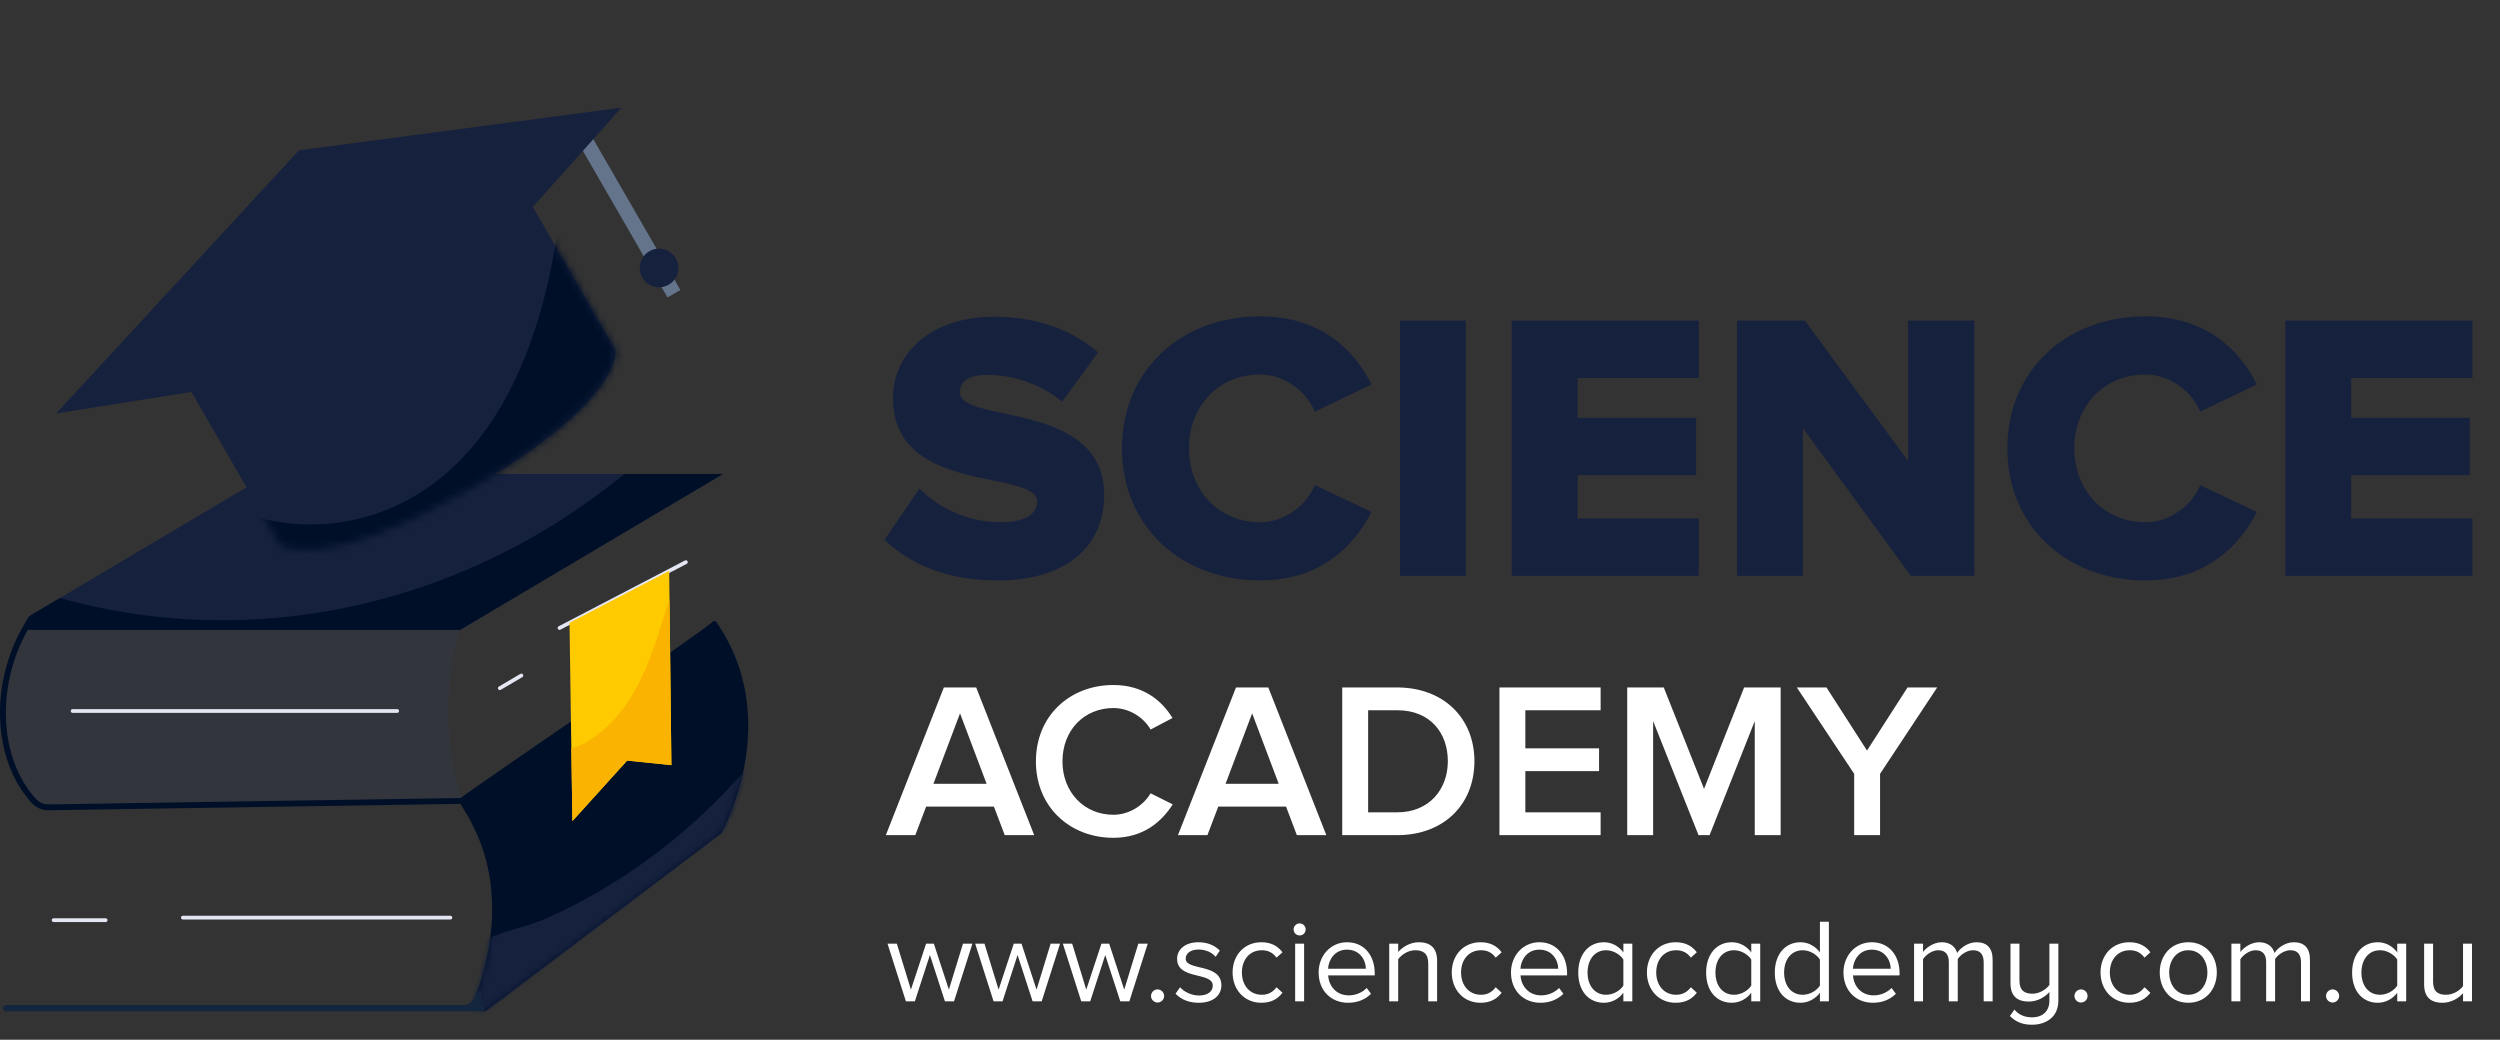 <svg width="327" height="136" viewBox="0 0 327 136" fill="none" xmlns="http://www.w3.org/2000/svg">
<rect x="0" y="0" width="327" height="136" fill="#333333" stroke="none"/>
<path d="M130.513 75.92C123.755 75.92 119.05 73.767 115.696 70.614L120.251 63.906C122.654 66.309 126.358 68.311 130.964 68.311C133.867 68.311 135.669 67.31 135.669 65.658C135.669 61.253 116.798 64.907 116.798 52.043C116.798 46.436 121.503 41.431 130.063 41.431C135.419 41.431 140.074 43.032 143.628 46.086L138.923 52.543C136.12 50.191 132.465 49.039 129.162 49.039C126.659 49.039 125.557 49.89 125.557 51.342C125.557 55.447 144.429 52.343 144.429 64.757C144.429 71.465 139.473 75.92 130.513 75.92ZM164.824 75.92C154.563 75.92 146.754 68.912 146.754 58.65C146.754 48.338 154.563 41.38 164.824 41.38C172.884 41.38 177.239 45.936 179.391 50.291L171.983 53.845C170.881 51.192 168.028 48.989 164.824 48.989C159.368 48.989 155.514 53.144 155.514 58.65C155.514 64.106 159.368 68.311 164.824 68.311C168.028 68.311 170.881 66.109 171.983 63.456L179.391 66.96C177.239 71.214 172.884 75.92 164.824 75.92ZM191.724 75.319H183.114V41.931H191.724V75.319ZM222.209 75.319H197.731V41.931H222.209V49.44H206.34V54.646H221.858V62.154H206.34V67.811H222.209V75.319ZM258.243 75.319H249.933L235.817 55.997V75.319H227.208V41.931H236.068L249.583 60.302V41.931H258.243V75.319ZM280.63 75.92C270.368 75.92 262.56 68.912 262.56 58.65C262.56 48.338 270.368 41.38 280.63 41.38C288.689 41.38 293.044 45.936 295.197 50.291L287.788 53.845C286.687 51.192 283.834 48.989 280.63 48.989C275.174 48.989 271.319 53.144 271.319 58.65C271.319 64.106 275.174 68.311 280.63 68.311C283.834 68.311 286.687 66.109 287.788 63.456L295.197 66.96C293.044 71.214 288.689 75.92 280.63 75.92ZM323.398 75.319H298.92V41.931H323.398V49.44H307.53V54.646H323.048V62.154H307.53V67.811H323.398V75.319Z" fill="#16213E"/>
<path d="M135.273 109.236H131.421L130.002 105.5H121.14L119.721 109.236H115.869L123.457 89.919H127.685L135.273 109.236ZM129.046 102.517L125.571 93.308L122.095 102.517H129.046ZM145.632 109.584C139.927 109.584 135.496 105.529 135.496 99.592C135.496 93.626 139.927 89.6 145.632 89.6C149.513 89.6 151.946 91.599 153.365 93.916L150.498 95.422C149.571 93.8 147.689 92.612 145.632 92.612C141.809 92.612 138.971 95.509 138.971 99.592C138.971 103.618 141.809 106.572 145.632 106.572C147.689 106.572 149.571 105.355 150.498 103.763L153.394 105.211C151.917 107.528 149.513 109.584 145.632 109.584ZM173.483 109.236H169.631L168.212 105.5H159.35L157.931 109.236H154.079L161.667 89.919H165.895L173.483 109.236ZM167.256 102.517L163.781 93.308L160.305 102.517H167.256ZM182.775 109.236H175.564V89.919H182.746C188.799 89.919 192.854 93.916 192.854 99.563C192.854 105.269 188.799 109.236 182.775 109.236ZM182.746 106.253C186.946 106.253 189.378 103.241 189.378 99.563C189.378 95.856 187.062 92.902 182.775 92.902H178.952V106.253H182.746ZM209.361 109.236H196.125V89.919H209.361V92.902H199.514V97.883H209.158V100.866H199.514V106.253H209.361V109.236ZM232.911 109.236H229.522V94.321L223.614 109.236H222.166L216.229 94.321V109.236H212.84V89.919H217.619L222.89 103.183L228.132 89.919H232.911V109.236ZM245.913 109.236H242.525V101.214L235.024 89.919H238.905L244.205 98.173L249.505 89.919H253.385L245.913 101.214V109.236Z" fill="white"/>
<path d="M60.568 104.928C60.568 104.928 60.568 104.927 60.568 104.927C58.091 97.441 58.029 89.146 60.394 81.611C60.479 81.342 60.288 81.068 60.005 81.074C54.174 81.201 4.975 82.253 4.329 81.689C3.641 81.09 2.544 84.84 1.4 86.859C0.392 88.637 0.375 92.977 0.385 93.985C0.387 94.127 0.396 94.269 0.413 94.41C0.91 98.724 1.744 100.94 3.836 103.927C4.737 105.213 6.249 105.915 7.819 105.887L60.563 104.933C60.566 104.933 60.568 104.931 60.568 104.928Z" fill="#3758F9" fill-opacity="0.05"/>
<path d="M62.113 130.596C61.632 131.904 62.83 132.774 63.83 132.004L94.284 109.048C94.317 109.02 94.345 108.992 94.368 108.948C94.963 107.95 102.35 93.806 93.703 81.37C93.595 81.214 93.406 81.181 93.269 81.297C90.482 83.625 63.448 102.026 60.236 104.37C60.066 104.492 60.023 104.764 60.127 104.969C61.09 106.798 67.802 115.139 62.108 130.596H62.113Z" fill="#000F28"/>
<path d="M60.179 82.388H4.391C3.491 82.388 3.199 80.965 4.005 80.49L34.231 62.558C34.853 62.188 35.541 61.995 36.243 61.995H94.556L60.179 82.388Z" fill="#16213E"/>
<path d="M9.502 92.999H51.947" stroke="#E4E6F2" stroke-width="0.497" stroke-miterlimit="10" stroke-linecap="round"/>
<path d="M7.016 120.356H13.814" stroke="#E4E6F2" stroke-width="0.497" stroke-miterlimit="10" stroke-linecap="round"/>
<path d="M23.927 120.024H58.91" stroke="#E4E6F2" stroke-width="0.497" stroke-miterlimit="10" stroke-linecap="round"/>
<path d="M73.186 82.139L89.71 73.529" stroke="#E4E6F2" stroke-width="0.497" stroke-miterlimit="10" stroke-linecap="round"/>
<path d="M65.376 90.015L68.195 88.357" stroke="#E4E6F2" stroke-width="0.497" stroke-miterlimit="10" stroke-linecap="round"/>
<mask id="mask0_39_42516" style="mask-type:alpha" maskUnits="userSpaceOnUse" x="60" y="81" width="38" height="52">
<path d="M62.114 130.596C61.632 131.904 62.831 132.774 63.831 132.004L94.284 109.048C94.317 109.02 94.345 108.992 94.369 108.948C94.963 107.95 102.35 93.806 93.704 81.37C93.595 81.214 93.406 81.181 93.27 81.297C90.482 83.625 63.449 102.026 60.236 104.37C60.066 104.492 60.024 104.764 60.128 104.969C61.09 106.798 67.802 115.139 62.109 130.596H62.114Z" fill="#000F28"/>
</mask>
<g mask="url(#mask0_39_42516)">
<path d="M91.577 106.814C85.427 112.471 78.544 117.01 71.245 120.218C68.893 121.248 65.985 121.706 63.599 122.875C63.272 125.388 62.616 128.155 61.512 131.184C61.013 132.55 62.255 133.459 63.291 132.654L94.852 108.672C94.886 108.643 94.916 108.615 94.94 108.568C95.214 108.099 96.9 104.874 97.873 100.294C95.874 102.599 93.777 104.782 91.572 106.808L91.577 106.814Z" fill="#16213E"/>
</g>
<path d="M94.556 61.995H81.689C80.666 62.807 79.639 63.612 78.597 64.391C73.702 68.061 68.491 71.146 63.077 73.63C53.276 78.122 42.811 80.633 32.295 81.064C27.036 81.279 21.764 80.975 16.548 80.137C13.919 79.712 11.304 79.154 8.717 78.459C8.425 78.382 8.137 78.293 7.855 78.205L4.005 80.49C3.199 80.97 3.491 82.388 4.391 82.388H60.179L94.556 61.995Z" fill="#000F28"/>
<rect x="0.384" y="131.464" width="63.003" height="0.829" rx="0.414" fill="#14263E"/>
<path fill-rule="evenodd" clip-rule="evenodd" d="M4.313 81.27C4.428 81.093 4.378 80.856 4.2 80.741C4.023 80.626 3.785 80.676 3.67 80.854C-1.41 88.691 -1.177 99.177 4.126 105.003L4.126 105.004C4.721 105.657 5.524 105.996 6.348 105.983L6.348 105.983L60.574 105.14C60.785 105.137 60.954 104.962 60.951 104.751C60.947 104.539 60.773 104.371 60.562 104.374L6.336 105.217L6.336 105.217C5.735 105.226 5.142 104.981 4.693 104.488C-0.083 99.241 -0.583 89.847 3.636 82.388H4.363V82.057H3.827C3.983 81.792 4.145 81.53 4.313 81.27Z" fill="#000F28"/>
<path d="M87.82 100.082L82.028 99.484L74.869 107.402L74.492 81.462L87.528 74.668L87.82 100.082Z" fill="#FFCA00"/>
<path d="M82.48 91.266C81.052 93.547 79.138 95.617 76.819 97.01C76.108 97.438 75.42 97.697 74.732 97.88L74.868 107.402L82.027 99.484L87.819 100.082L87.57 78.352C87.522 78.488 87.475 78.625 87.433 78.756C86.085 83.047 84.864 87.45 82.48 91.266Z" fill="#F9B300"/>
<path d="M60.724 131.464C61.755 131.271 62.258 130.343 62.392 129.806H62.889V131.464H60.724C60.481 131.51 60.209 131.515 59.905 131.464H60.724Z" fill="#14263E"/>
<path d="M76.742 16.707L75.057 17.68L87.311 38.905L88.997 37.932L76.742 16.707Z" fill="#64748B"/>
<path d="M87.47 37.239C88.679 36.541 89.094 34.994 88.395 33.785C87.697 32.575 86.151 32.161 84.941 32.859C83.732 33.557 83.318 35.104 84.016 36.313C84.714 37.523 86.261 37.937 87.47 37.239Z" fill="#16213E"/>
<path fill-rule="evenodd" clip-rule="evenodd" d="M39.101 19.664L81.29 14.081L69.694 27.065L80.491 45.768C80.491 45.768 81.76 52.246 61.63 63.868C41.499 75.49 36.523 71.152 36.523 71.152L25.041 51.265L7.348 54.076L39.101 19.664Z" fill="#16213E"/>
<mask id="mask1_39_42516" style="mask-type:alpha" maskUnits="userSpaceOnUse" x="7" y="14" width="75" height="58">
<path fill-rule="evenodd" clip-rule="evenodd" d="M39.101 19.664L81.29 14.081L69.694 27.065L80.491 45.768C80.491 45.768 81.76 52.246 61.63 63.868C41.499 75.49 36.523 71.152 36.523 71.152L25.041 51.265L7.348 54.076L39.101 19.664Z" fill="#1E293B"/>
</mask>
<g mask="url(#mask1_39_42516)">
<path d="M73.402 26.526C68.838 67.598 44.88 71.02 33.471 67.598L36.893 75.869L62.278 67.598L85.952 49.058L73.402 26.526Z" fill="#000F28"/>
</g>
<path d="M124.785 130.975H123.599L121.631 124.916L119.664 130.975H118.493L116.088 123.433H117.306L119.148 129.445L121.132 123.433H122.147L124.114 129.445L125.957 123.433H127.19L124.785 130.975ZM136.252 130.975H135.066L133.098 124.916L131.131 130.975H129.96L127.555 123.433H128.773L130.616 129.445L132.599 123.433H133.614L135.581 129.445L137.424 123.433H138.657L136.252 130.975ZM147.72 130.975H146.533L144.565 124.916L142.598 130.975H141.427L139.022 123.433H140.24L142.083 129.445L144.066 123.433H145.081L147.048 129.445L148.891 123.433H150.124L147.72 130.975ZM151.411 131.131C150.943 131.131 150.553 130.741 150.553 130.272C150.553 129.804 150.943 129.413 151.411 129.413C151.88 129.413 152.27 129.804 152.27 130.272C152.27 130.741 151.88 131.131 151.411 131.131ZM156.805 131.162C155.556 131.162 154.526 130.772 153.761 129.976L154.354 129.132C154.854 129.71 155.806 130.21 156.837 130.21C157.992 130.21 158.632 129.663 158.632 128.914C158.632 127.087 153.964 128.211 153.964 125.416C153.964 124.229 154.963 123.246 156.759 123.246C158.055 123.246 158.96 123.73 159.554 124.339L159.007 125.151C158.554 124.604 157.742 124.198 156.759 124.198C155.728 124.198 155.088 124.713 155.088 125.385C155.088 127.024 159.757 125.947 159.757 128.882C159.757 130.147 158.742 131.162 156.805 131.162ZM164.985 131.162C162.737 131.162 161.222 129.429 161.222 127.196C161.222 124.963 162.737 123.246 164.985 123.246C166.359 123.246 167.171 123.808 167.749 124.557L166.968 125.26C166.468 124.573 165.828 124.292 165.048 124.292C163.455 124.292 162.44 125.525 162.44 127.196C162.44 128.867 163.455 130.116 165.048 130.116C165.828 130.116 166.468 129.804 166.968 129.132L167.749 129.851C167.171 130.6 166.359 131.162 164.985 131.162ZM169.999 122.356C169.562 122.356 169.203 122.012 169.203 121.575C169.203 121.138 169.562 120.778 169.999 120.778C170.436 120.778 170.78 121.138 170.78 121.575C170.78 122.012 170.436 122.356 169.999 122.356ZM170.577 130.975H169.406V123.433H170.577V130.975ZM176.332 131.162C174.084 131.162 172.476 129.554 172.476 127.196C172.476 125.01 174.037 123.246 176.192 123.246C178.472 123.246 179.814 125.026 179.814 127.29V127.586H173.725C173.818 129.007 174.802 130.194 176.426 130.194C177.3 130.194 178.159 129.851 178.768 129.226L179.33 129.991C178.565 130.741 177.55 131.162 176.332 131.162ZM178.659 126.712C178.643 125.603 177.894 124.214 176.176 124.214C174.568 124.214 173.772 125.572 173.709 126.712H178.659ZM187.973 130.975H186.817V126.041C186.817 124.698 186.13 124.292 185.115 124.292C184.194 124.292 183.335 124.854 182.882 125.463V130.975H181.711V123.433H182.882V124.526C183.413 123.886 184.444 123.246 185.584 123.246C187.145 123.246 187.973 124.042 187.973 125.681V130.975ZM193.653 131.162C191.404 131.162 189.89 129.429 189.89 127.196C189.89 124.963 191.404 123.246 193.653 123.246C195.027 123.246 195.839 123.808 196.417 124.557L195.636 125.26C195.136 124.573 194.496 124.292 193.715 124.292C192.123 124.292 191.108 125.525 191.108 127.196C191.108 128.867 192.123 130.116 193.715 130.116C194.496 130.116 195.136 129.804 195.636 129.132L196.417 129.851C195.839 130.6 195.027 131.162 193.653 131.162ZM201.493 131.162C199.244 131.162 197.636 129.554 197.636 127.196C197.636 125.01 199.197 123.246 201.352 123.246C203.632 123.246 204.975 125.026 204.975 127.29V127.586H198.885C198.979 129.007 199.963 130.194 201.586 130.194C202.461 130.194 203.32 129.851 203.929 129.226L204.491 129.991C203.726 130.741 202.711 131.162 201.493 131.162ZM203.819 126.712C203.804 125.603 203.054 124.214 201.337 124.214C199.728 124.214 198.932 125.572 198.87 126.712H203.819ZM213.508 130.975H212.337V129.851C211.775 130.616 210.853 131.162 209.792 131.162C207.824 131.162 206.435 129.663 206.435 127.212C206.435 124.791 207.824 123.246 209.792 123.246C210.807 123.246 211.728 123.745 212.337 124.573V123.433H213.508V130.975ZM210.088 130.116C211.01 130.116 211.931 129.57 212.337 128.914V125.51C211.931 124.854 211.01 124.292 210.088 124.292C208.558 124.292 207.652 125.541 207.652 127.212C207.652 128.882 208.558 130.116 210.088 130.116ZM219.179 131.162C216.931 131.162 215.416 129.429 215.416 127.196C215.416 124.963 216.931 123.246 219.179 123.246C220.553 123.246 221.365 123.808 221.943 124.557L221.162 125.26C220.663 124.573 220.022 124.292 219.242 124.292C217.649 124.292 216.634 125.525 216.634 127.196C216.634 128.867 217.649 130.116 219.242 130.116C220.022 130.116 220.663 129.804 221.162 129.132L221.943 129.851C221.365 130.6 220.553 131.162 219.179 131.162ZM230.236 130.975H229.065V129.851C228.503 130.616 227.581 131.162 226.52 131.162C224.552 131.162 223.162 129.663 223.162 127.212C223.162 124.791 224.552 123.246 226.52 123.246C227.535 123.246 228.456 123.745 229.065 124.573V123.433H230.236V130.975ZM226.816 130.116C227.738 130.116 228.659 129.57 229.065 128.914V125.51C228.659 124.854 227.738 124.292 226.816 124.292C225.286 124.292 224.38 125.541 224.38 127.212C224.38 128.882 225.286 130.116 226.816 130.116ZM239.217 130.975H238.046V129.851C237.484 130.616 236.563 131.162 235.501 131.162C233.534 131.162 232.144 129.663 232.144 127.212C232.144 124.791 233.534 123.246 235.501 123.246C236.516 123.246 237.437 123.745 238.046 124.573V120.56H239.217V130.975ZM235.798 130.116C236.719 130.116 237.64 129.57 238.046 128.914V125.51C237.64 124.854 236.719 124.292 235.798 124.292C234.268 124.292 233.362 125.541 233.362 127.212C233.362 128.882 234.268 130.116 235.798 130.116ZM244.982 131.162C242.734 131.162 241.125 129.554 241.125 127.196C241.125 125.01 242.687 123.246 244.842 123.246C247.122 123.246 248.464 125.026 248.464 127.29V127.586H242.375C242.468 129.007 243.452 130.194 245.076 130.194C245.95 130.194 246.809 129.851 247.418 129.226L247.98 129.991C247.215 130.741 246.2 131.162 244.982 131.162ZM247.309 126.712C247.293 125.603 246.544 124.214 244.826 124.214C243.218 124.214 242.421 125.572 242.359 126.712H247.309ZM260.636 130.975H259.465V125.853C259.465 124.901 259.059 124.292 258.075 124.292C257.294 124.292 256.467 124.838 256.076 125.447V130.975H254.905V125.853C254.905 124.901 254.515 124.292 253.515 124.292C252.75 124.292 251.938 124.854 251.532 125.463V130.975H250.361V123.433H251.532V124.526C251.86 124.042 252.86 123.246 253.984 123.246C255.124 123.246 255.78 123.87 255.998 124.651C256.42 123.964 257.435 123.246 258.528 123.246C259.902 123.246 260.636 124.011 260.636 125.525V130.975ZM265.783 134.035C264.533 134.035 263.659 133.661 262.894 132.895L263.487 132.052C264.049 132.755 264.877 133.067 265.783 133.067C267.204 133.067 268.062 132.255 268.062 130.881V129.757C267.485 130.413 266.501 131.006 265.377 131.006C263.799 131.006 262.972 130.241 262.972 128.601V123.433H264.143V128.242C264.143 129.57 264.814 129.976 265.845 129.976C266.751 129.976 267.625 129.429 268.062 128.836V123.433H269.233V130.881C269.233 133.02 267.641 134.035 265.783 134.035ZM272.197 131.131C271.728 131.131 271.338 130.741 271.338 130.272C271.338 129.804 271.728 129.413 272.197 129.413C272.665 129.413 273.056 129.804 273.056 130.272C273.056 130.741 272.665 131.131 272.197 131.131ZM278.512 131.162C276.264 131.162 274.749 129.429 274.749 127.196C274.749 124.963 276.264 123.246 278.512 123.246C279.886 123.246 280.698 123.808 281.276 124.557L280.495 125.26C279.996 124.573 279.355 124.292 278.575 124.292C276.982 124.292 275.967 125.525 275.967 127.196C275.967 128.867 276.982 130.116 278.575 130.116C279.355 130.116 279.996 129.804 280.495 129.132L281.276 129.851C280.698 130.6 279.886 131.162 278.512 131.162ZM286.227 131.162C283.932 131.162 282.495 129.382 282.495 127.196C282.495 125.01 283.932 123.246 286.227 123.246C288.523 123.246 289.959 125.01 289.959 127.196C289.959 129.382 288.523 131.162 286.227 131.162ZM286.227 130.116C287.836 130.116 288.726 128.742 288.726 127.196C288.726 125.666 287.836 124.292 286.227 124.292C284.619 124.292 283.729 125.666 283.729 127.196C283.729 128.742 284.619 130.116 286.227 130.116ZM302.143 130.975H300.972V125.853C300.972 124.901 300.566 124.292 299.582 124.292C298.801 124.292 297.974 124.838 297.583 125.447V130.975H296.412V125.853C296.412 124.901 296.022 124.292 295.023 124.292C294.257 124.292 293.445 124.854 293.039 125.463V130.975H291.868V123.433H293.039V124.526C293.367 124.042 294.367 123.246 295.491 123.246C296.631 123.246 297.287 123.87 297.505 124.651C297.927 123.964 298.942 123.246 300.035 123.246C301.409 123.246 302.143 124.011 302.143 125.525V130.975ZM305.104 131.131C304.635 131.131 304.245 130.741 304.245 130.272C304.245 129.804 304.635 129.413 305.104 129.413C305.572 129.413 305.962 129.804 305.962 130.272C305.962 130.741 305.572 131.131 305.104 131.131ZM314.729 130.975H313.558V129.851C312.996 130.616 312.075 131.162 311.013 131.162C309.046 131.162 307.656 129.663 307.656 127.212C307.656 124.791 309.046 123.246 311.013 123.246C312.028 123.246 312.949 123.745 313.558 124.573V123.433H314.729V130.975ZM311.31 130.116C312.231 130.116 313.152 129.57 313.558 128.914V125.51C313.152 124.854 312.231 124.292 311.31 124.292C309.779 124.292 308.874 125.541 308.874 127.212C308.874 128.882 309.779 130.116 311.31 130.116ZM323.336 130.975H322.165V129.913C321.587 130.569 320.603 131.162 319.479 131.162C317.902 131.162 317.075 130.381 317.075 128.758V123.433H318.246V128.398C318.246 129.726 318.917 130.116 319.948 130.116C320.853 130.116 321.728 129.585 322.165 128.976V123.433H323.336V130.975Z" fill="white"/>
</svg>
